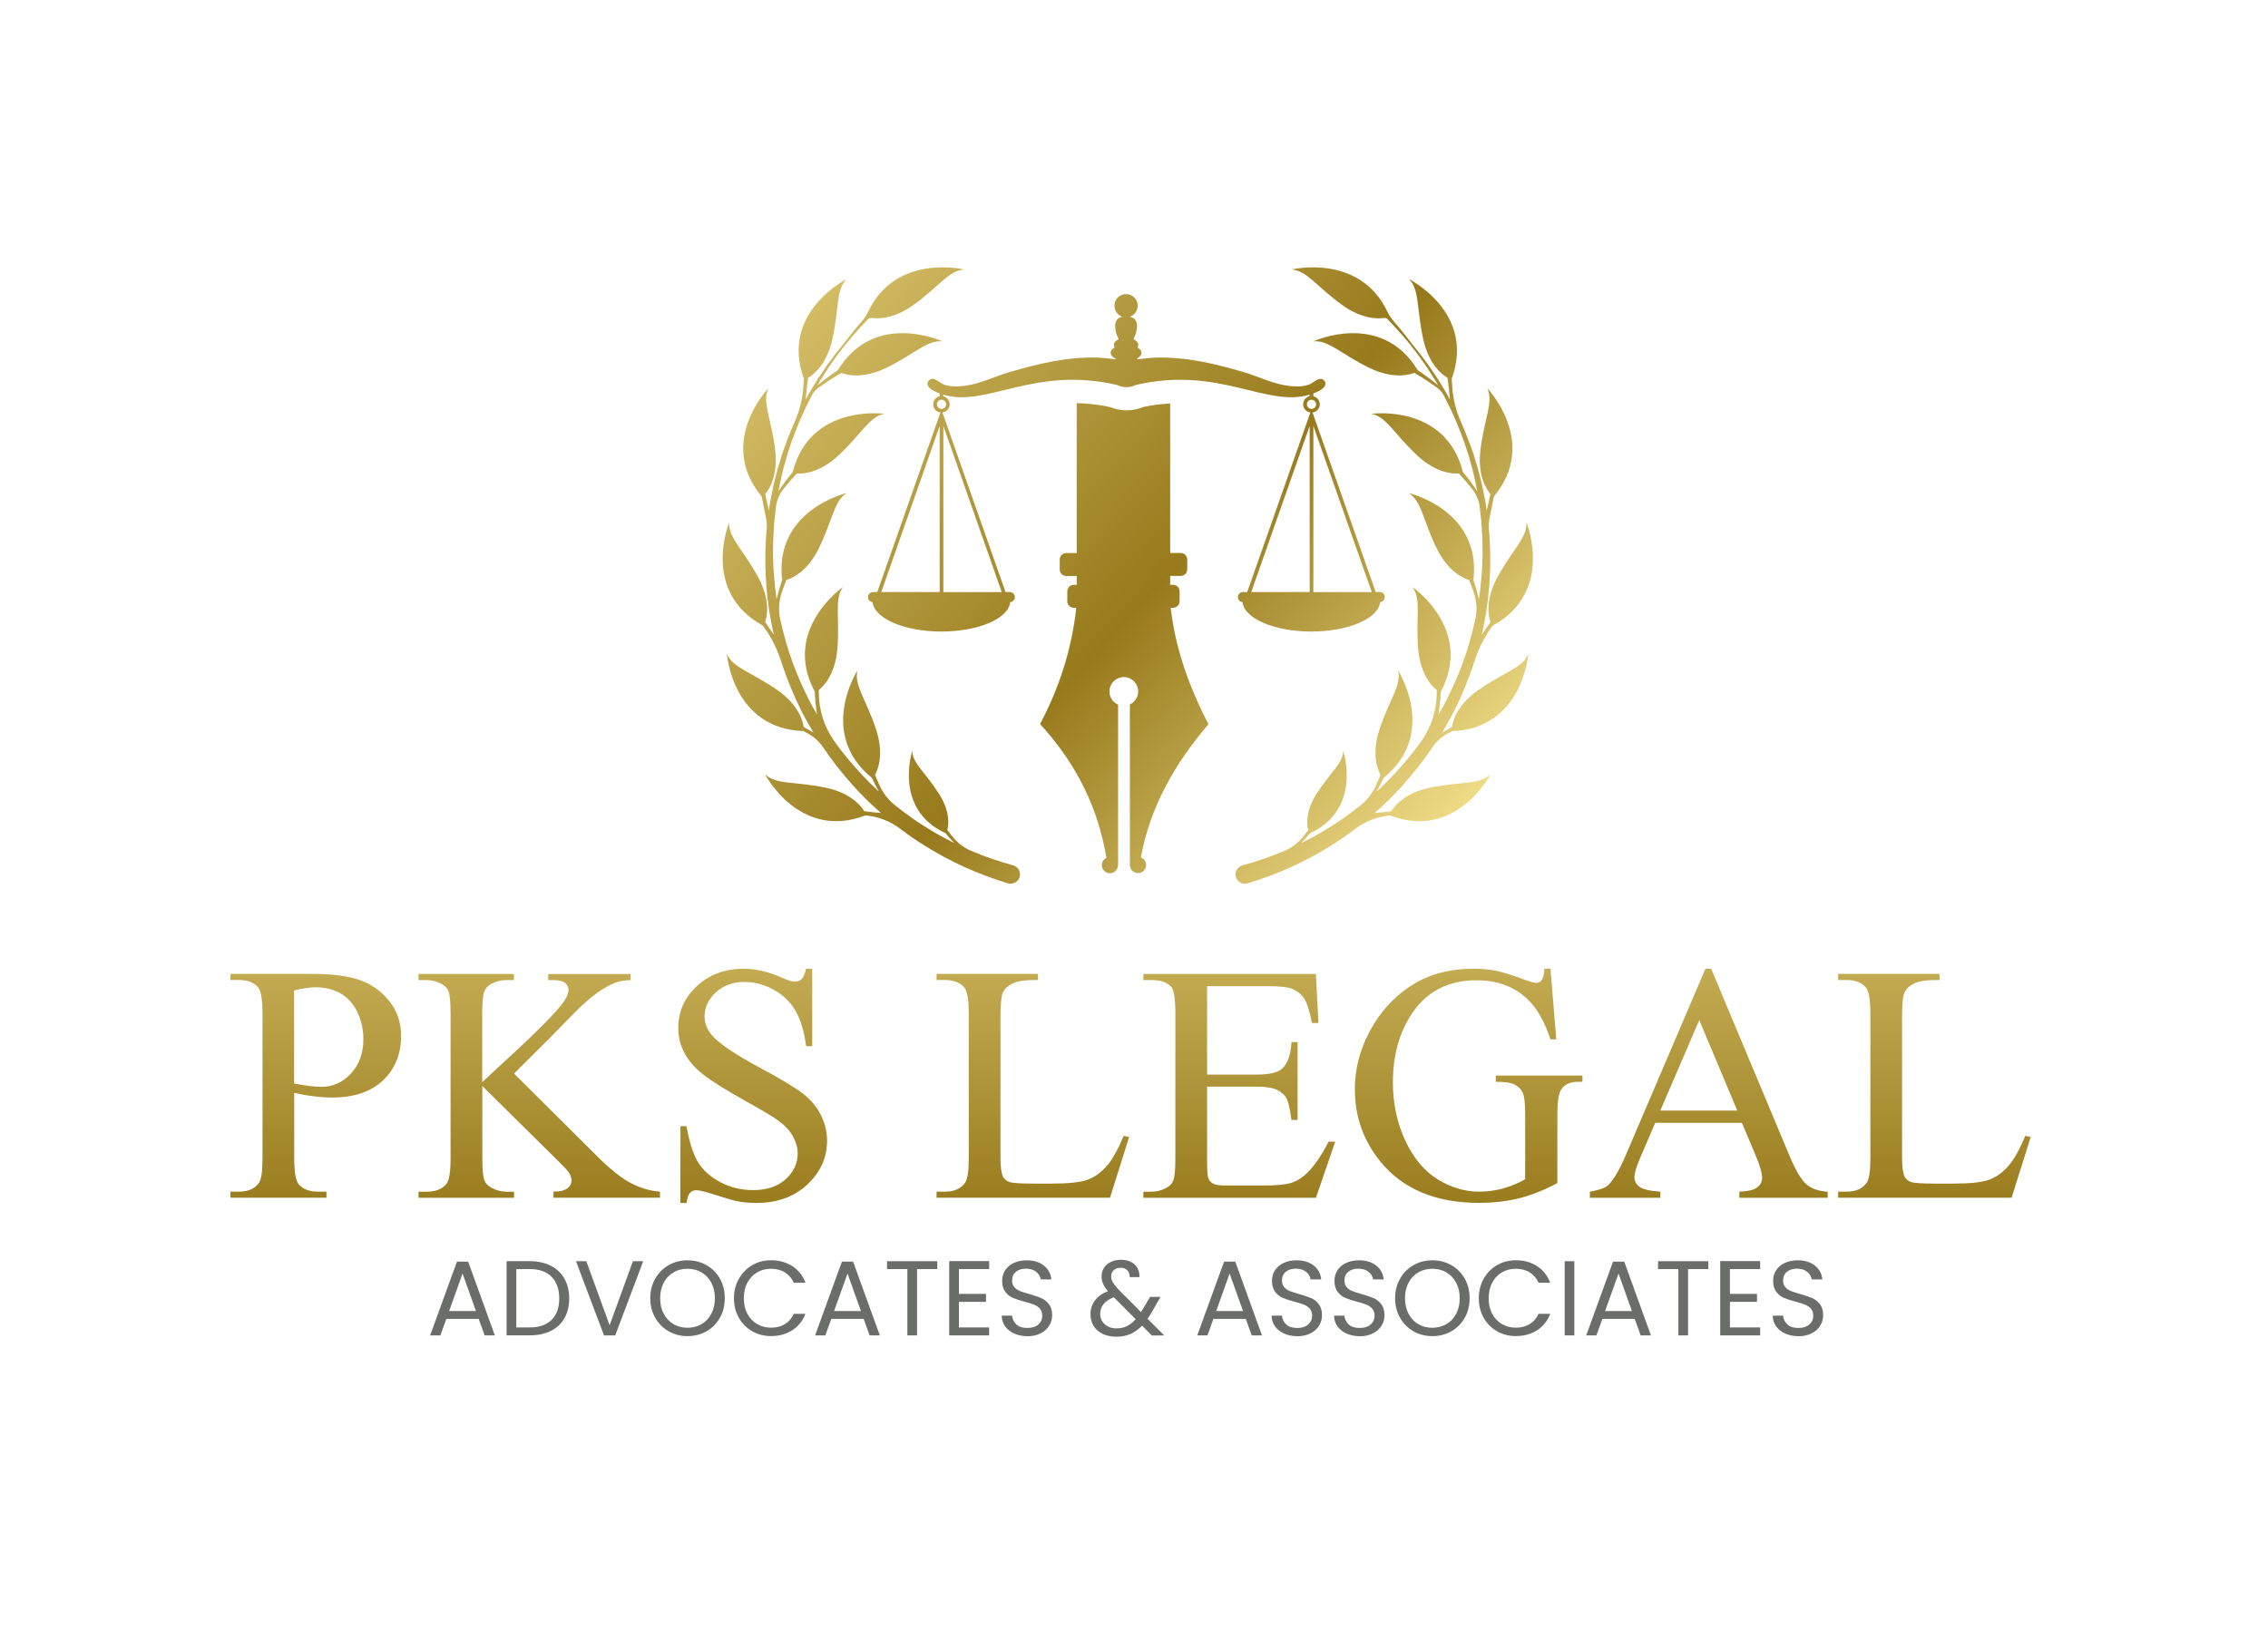 <svg width="246" height="178" viewBox="0 0 246 178" fill="none" xmlns="http://www.w3.org/2000/svg">
<rect width="246" height="178" fill="white"/>
<path d="M31.912 118.555V125.629C31.912 127.155 32.08 128.105 32.416 128.474C32.869 128.997 33.554 129.263 34.479 129.263H35.41V129.922H25V129.263H25.912C26.94 129.263 27.67 128.926 28.116 128.26C28.356 127.892 28.472 127.012 28.472 125.629V109.937C28.472 108.411 28.31 107.46 27.987 107.092C27.522 106.568 26.83 106.303 25.912 106.303H25V105.643H33.903C36.076 105.643 37.789 105.87 39.043 106.316C40.298 106.762 41.352 107.518 42.212 108.579C43.072 109.639 43.505 110.9 43.505 112.355C43.505 114.34 42.852 115.95 41.546 117.191C40.24 118.433 38.39 119.053 36.005 119.053C35.416 119.053 34.789 119.014 34.104 118.93C33.418 118.846 32.688 118.717 31.912 118.555ZM31.912 117.534C32.545 117.657 33.108 117.741 33.593 117.805C34.084 117.864 34.498 117.896 34.847 117.896C36.089 117.896 37.162 117.417 38.061 116.454C38.959 115.497 39.412 114.249 39.412 112.717C39.412 111.663 39.199 110.693 38.765 109.788C38.332 108.889 37.724 108.21 36.936 107.764C36.147 107.318 35.255 107.092 34.246 107.092C33.638 107.092 32.856 107.208 31.899 107.434V117.534H31.912Z" fill="url(#paint0_linear_29_13)"/>
<path d="M55.751 116.454L64.706 125.357C66.173 126.825 67.428 127.827 68.469 128.357C69.51 128.888 70.544 129.191 71.585 129.263V129.922H60.031V129.263C60.723 129.263 61.221 129.146 61.525 128.913C61.828 128.681 61.984 128.422 61.984 128.138C61.984 127.853 61.925 127.594 61.816 127.368C61.706 127.142 61.331 126.715 60.697 126.094L52.317 117.805V125.629C52.317 126.857 52.395 127.672 52.55 128.066C52.673 128.364 52.919 128.622 53.3 128.836C53.811 129.12 54.354 129.269 54.93 129.269H55.757V129.928H45.399V129.269H46.259C47.261 129.269 47.992 128.978 48.444 128.39C48.729 128.008 48.871 127.09 48.871 125.629V109.937C48.871 108.708 48.794 107.887 48.639 107.486C48.522 107.202 48.276 106.949 47.901 106.736C47.378 106.452 46.828 106.309 46.253 106.309H45.393V105.65H55.744V106.309H54.917C54.354 106.309 53.811 106.445 53.287 106.723C52.919 106.917 52.66 107.202 52.518 107.583C52.376 107.965 52.304 108.753 52.304 109.95V117.385C52.544 117.159 53.358 116.402 54.755 115.109C58.305 111.863 60.445 109.691 61.182 108.605C61.505 108.126 61.667 107.712 61.667 107.35C61.667 107.079 61.544 106.833 61.292 106.626C61.04 106.419 60.619 106.316 60.018 106.316H59.462V105.656H68.385V106.316C67.861 106.329 67.382 106.4 66.949 106.529C66.516 106.659 65.992 106.917 65.372 107.292C64.751 107.667 63.988 108.275 63.076 109.109C62.811 109.348 61.602 110.57 59.443 112.782L55.751 116.454Z" fill="url(#paint1_linear_29_13)"/>
<path d="M88.099 105.081V113.48H87.439C87.226 111.87 86.838 110.583 86.282 109.633C85.726 108.676 84.937 107.919 83.909 107.357C82.881 106.794 81.82 106.516 80.721 106.516C79.48 106.516 78.452 106.898 77.637 107.654C76.822 108.411 76.421 109.277 76.421 110.241C76.421 110.978 76.68 111.656 77.191 112.264C77.928 113.157 79.693 114.353 82.473 115.846C84.743 117.062 86.288 117.999 87.122 118.652C87.95 119.305 88.59 120.068 89.036 120.954C89.482 121.84 89.709 122.765 89.709 123.728C89.709 125.564 88.997 127.155 87.568 128.487C86.139 129.819 84.303 130.485 82.06 130.485C81.355 130.485 80.689 130.433 80.068 130.323C79.7 130.265 78.93 130.045 77.766 129.67C76.603 129.295 75.865 129.107 75.555 129.107C75.258 129.107 75.019 129.198 74.85 129.379C74.676 129.56 74.546 129.928 74.462 130.491H73.803V122.163H74.462C74.773 123.909 75.193 125.209 75.717 126.075C76.24 126.941 77.049 127.659 78.129 128.234C79.208 128.81 80.391 129.094 81.685 129.094C83.178 129.094 84.355 128.7 85.221 127.911C86.088 127.122 86.521 126.191 86.521 125.118C86.521 124.523 86.359 123.915 86.029 123.308C85.7 122.7 85.189 122.131 84.497 121.607C84.032 121.245 82.758 120.489 80.682 119.325C78.607 118.161 77.126 117.23 76.247 116.538C75.368 115.846 74.702 115.083 74.249 114.243C73.796 113.409 73.57 112.491 73.57 111.482C73.57 109.736 74.236 108.236 75.575 106.975C76.913 105.715 78.613 105.087 80.676 105.087C81.963 105.087 83.333 105.404 84.775 106.038C85.441 106.335 85.913 106.484 86.191 106.484C86.501 106.484 86.754 106.393 86.954 106.206C87.148 106.018 87.31 105.65 87.426 105.087H88.099V105.081Z" fill="url(#paint2_linear_29_13)"/>
<path d="M121.882 123.211L122.47 123.334L120.395 129.922H101.586V129.263H102.498C103.526 129.263 104.256 128.926 104.702 128.26C104.954 127.879 105.077 126.993 105.077 125.609V109.937C105.077 108.417 104.909 107.473 104.573 107.092C104.107 106.568 103.416 106.303 102.498 106.303H101.586V105.643H112.584V106.303C111.291 106.29 110.392 106.406 109.868 106.659C109.351 106.911 108.996 107.228 108.802 107.609C108.608 107.99 108.517 108.902 108.517 110.35V125.609C108.517 126.599 108.614 127.284 108.802 127.653C108.944 127.905 109.164 128.092 109.461 128.209C109.758 128.331 110.69 128.39 112.254 128.39H114.026C115.888 128.39 117.194 128.254 117.951 127.976C118.707 127.698 119.392 127.213 120.013 126.515C120.64 125.816 121.254 124.717 121.882 123.211Z" fill="url(#paint3_linear_29_13)"/>
<path d="M130.927 106.962V116.564H136.268C137.651 116.564 138.576 116.357 139.042 115.937C139.662 115.387 140.011 114.417 140.083 113.034H140.742V121.484H140.083C139.914 120.301 139.746 119.545 139.578 119.208C139.365 118.788 139.009 118.465 138.524 118.226C138.033 117.986 137.283 117.87 136.268 117.87H130.927V125.875C130.927 126.948 130.972 127.601 131.069 127.834C131.166 128.066 131.334 128.254 131.574 128.39C131.813 128.525 132.266 128.597 132.932 128.597H137.05C138.421 128.597 139.423 128.5 140.044 128.312C140.664 128.118 141.266 127.743 141.835 127.187C142.572 126.45 143.335 125.331 144.111 123.838H144.828L142.733 129.928H124.015V129.269H124.875C125.451 129.269 125.994 129.133 126.505 128.855C126.886 128.661 127.145 128.377 127.281 127.995C127.416 127.614 127.487 126.831 127.487 125.648V109.872C127.487 108.333 127.332 107.383 127.022 107.027C126.595 106.549 125.877 106.309 124.875 106.309H124.015V105.65H142.733L143.005 110.971H142.307C142.055 109.691 141.777 108.818 141.473 108.34C141.169 107.861 140.716 107.499 140.121 107.247C139.643 107.066 138.802 106.975 137.593 106.975H130.927V106.962Z" fill="url(#paint4_linear_29_13)"/>
<path d="M168.176 105.081L168.803 112.749H168.176C167.542 110.835 166.728 109.4 165.725 108.43C164.284 107.034 162.422 106.335 160.159 106.335C157.068 106.335 154.714 107.557 153.104 110.008C151.753 112.07 151.081 114.534 151.081 117.385C151.081 119.7 151.527 121.814 152.426 123.728C153.324 125.642 154.495 127.038 155.943 127.931C157.391 128.816 158.885 129.263 160.411 129.263C161.303 129.263 162.169 129.146 163.01 128.92C163.844 128.694 164.652 128.357 165.428 127.918V120.896C165.428 119.68 165.338 118.879 165.15 118.504C164.963 118.129 164.678 117.844 164.29 117.644C163.902 117.45 163.217 117.346 162.24 117.346V116.667H171.642V117.346H171.195C170.264 117.346 169.624 117.657 169.282 118.277C169.042 118.717 168.92 119.59 168.92 120.896V128.331C167.549 129.069 166.191 129.612 164.853 129.961C163.514 130.304 162.027 130.478 160.391 130.478C155.697 130.478 152.135 128.972 149.697 125.965C147.867 123.709 146.956 121.103 146.956 118.154C146.956 116.014 147.466 113.971 148.494 112.012C149.71 109.684 151.385 107.893 153.512 106.639C155.29 105.598 157.391 105.081 159.816 105.081C160.702 105.081 161.503 105.152 162.228 105.294C162.952 105.437 163.973 105.753 165.299 106.245C165.965 106.497 166.417 106.62 166.644 106.62C166.87 106.62 167.064 106.516 167.226 106.309C167.387 106.102 167.484 105.689 167.523 105.081H168.176Z" fill="url(#paint5_linear_29_13)"/>
<path d="M188.937 121.795H179.536L177.887 125.629C177.48 126.573 177.28 127.278 177.28 127.743C177.28 128.112 177.454 128.441 177.81 128.719C178.159 128.997 178.922 129.185 180.092 129.269V129.929H172.443V129.269C173.458 129.088 174.112 128.855 174.415 128.571C175.023 127.995 175.702 126.831 176.439 125.079L184.98 105.087H185.607L194.065 125.293C194.743 126.916 195.364 127.969 195.92 128.454C196.476 128.939 197.246 129.211 198.241 129.269V129.929H188.659V129.269C189.629 129.224 190.282 129.062 190.618 128.784C190.961 128.513 191.129 128.176 191.129 127.782C191.129 127.258 190.89 126.424 190.411 125.293L188.937 121.795ZM188.433 120.469L184.314 110.654L180.086 120.469H188.433Z" fill="url(#paint6_linear_29_13)"/>
<path d="M219.675 123.211L220.263 123.334L218.188 129.922H199.379V129.263H200.291C201.319 129.263 202.05 128.926 202.496 128.26C202.748 127.879 202.871 126.993 202.871 125.609V109.937C202.871 108.417 202.703 107.473 202.366 107.092C201.901 106.568 201.209 106.303 200.291 106.303H199.379V105.643H210.377V106.303C209.084 106.29 208.186 106.406 207.662 106.659C207.145 106.911 206.789 107.228 206.595 107.609C206.401 107.99 206.31 108.902 206.31 110.35V125.609C206.31 126.599 206.407 127.284 206.595 127.653C206.737 127.905 206.957 128.092 207.254 128.209C207.552 128.331 208.483 128.39 210.048 128.39H211.819C213.681 128.39 214.987 128.254 215.744 127.976C216.494 127.704 217.186 127.213 217.806 126.515C218.427 125.816 219.048 124.717 219.675 123.211Z" fill="url(#paint7_linear_29_13)"/>
<path d="M51.923 143.067H48.412L47.766 144.858H46.654L49.563 136.853H50.779L53.675 144.858H52.57L51.923 143.067ZM51.626 142.213L50.171 138.146L48.716 142.213H51.626Z" fill="#6B6D6B"/>
<path d="M59.74 137.299C60.38 137.629 60.878 138.095 61.221 138.702C61.563 139.31 61.738 140.028 61.738 140.849C61.738 141.67 61.563 142.388 61.221 142.989C60.878 143.597 60.387 144.056 59.74 144.373C59.1 144.69 58.337 144.851 57.458 144.851H54.949V136.802H57.458C58.337 136.808 59.093 136.97 59.74 137.299ZM59.837 143.164C60.387 142.614 60.658 141.838 60.658 140.849C60.658 139.847 60.38 139.064 59.831 138.502C59.281 137.939 58.486 137.661 57.458 137.661H56.003V143.991H57.458C58.499 143.991 59.288 143.713 59.837 143.164Z" fill="#6B6D6B"/>
<path d="M69.768 136.808L66.73 144.858H65.514L62.475 136.808H63.594L66.122 143.752L68.65 136.808H69.768Z" fill="#6B6D6B"/>
<path d="M72.529 144.412C71.915 144.062 71.424 143.571 71.068 142.944C70.712 142.317 70.531 141.612 70.531 140.823C70.531 140.034 70.712 139.33 71.068 138.702C71.424 138.075 71.915 137.584 72.529 137.235C73.143 136.886 73.829 136.711 74.572 136.711C75.329 136.711 76.014 136.886 76.628 137.235C77.243 137.584 77.728 138.069 78.083 138.696C78.439 139.323 78.613 140.028 78.613 140.823C78.613 141.618 78.439 142.323 78.083 142.95C77.728 143.571 77.243 144.062 76.628 144.412C76.014 144.761 75.329 144.935 74.572 144.935C73.829 144.935 73.15 144.761 72.529 144.412ZM76.092 143.636C76.544 143.371 76.894 143.002 77.152 142.517C77.411 142.032 77.54 141.47 77.54 140.83C77.54 140.183 77.411 139.621 77.152 139.136C76.894 138.657 76.544 138.282 76.098 138.024C75.652 137.758 75.141 137.629 74.572 137.629C74.003 137.629 73.493 137.758 73.046 138.024C72.6 138.289 72.245 138.657 71.993 139.136C71.734 139.621 71.605 140.183 71.605 140.83C71.605 141.47 71.734 142.032 71.993 142.517C72.251 143.002 72.607 143.377 73.053 143.636C73.499 143.894 74.01 144.03 74.572 144.03C75.135 144.024 75.646 143.894 76.092 143.636Z" fill="#6B6D6B"/>
<path d="M80.146 138.709C80.501 138.082 80.986 137.59 81.594 137.235C82.202 136.879 82.887 136.705 83.631 136.705C84.51 136.705 85.273 136.918 85.933 137.338C86.585 137.758 87.064 138.36 87.368 139.142H86.101C85.874 138.657 85.558 138.282 85.137 138.024C84.717 137.758 84.213 137.629 83.631 137.629C83.068 137.629 82.564 137.758 82.118 138.024C81.672 138.289 81.323 138.657 81.064 139.136C80.812 139.621 80.682 140.183 80.682 140.83C80.682 141.47 80.812 142.032 81.064 142.511C81.316 142.989 81.672 143.364 82.118 143.623C82.564 143.881 83.068 144.017 83.631 144.017C84.213 144.017 84.717 143.888 85.137 143.629C85.558 143.371 85.881 143.002 86.101 142.517H87.361C87.064 143.287 86.585 143.881 85.926 144.302C85.266 144.722 84.504 144.929 83.624 144.929C82.874 144.929 82.195 144.754 81.588 144.405C80.973 144.056 80.495 143.571 80.139 142.944C79.784 142.317 79.609 141.618 79.609 140.83C79.609 140.041 79.79 139.336 80.146 138.709Z" fill="#6B6D6B"/>
<path d="M93.678 143.067H90.168L89.521 144.858H88.409L91.319 136.853H92.534L95.431 144.858H94.325L93.678 143.067ZM93.381 142.213L91.926 138.146L90.472 142.213H93.381Z" fill="#6B6D6B"/>
<path d="M101.664 136.808V137.661H99.472V144.858H98.418V137.661H96.213V136.808H101.664Z" fill="#6B6D6B"/>
<path d="M104.011 137.661V140.351H106.946V141.218H104.011V143.991H107.289V144.858H102.957V136.795H107.289V137.661H104.011Z" fill="#6B6D6B"/>
<path d="M110.011 144.657C109.59 144.47 109.261 144.205 109.021 143.875C108.782 143.539 108.659 143.151 108.653 142.711H109.771C109.81 143.086 109.965 143.409 110.237 143.662C110.509 143.92 110.909 144.05 111.433 144.05C111.931 144.05 112.325 143.927 112.616 143.675C112.907 143.422 113.05 143.106 113.05 142.711C113.05 142.401 112.965 142.155 112.797 141.961C112.629 141.767 112.416 141.625 112.164 141.521C111.912 141.424 111.569 141.315 111.136 141.198C110.606 141.062 110.179 140.92 109.862 140.784C109.545 140.649 109.267 140.429 109.041 140.131C108.815 139.834 108.698 139.433 108.698 138.935C108.698 138.496 108.808 138.108 109.034 137.771C109.261 137.435 109.571 137.17 109.978 136.989C110.379 136.802 110.845 136.711 111.368 136.711C112.125 136.711 112.739 136.899 113.224 137.28C113.703 137.655 113.974 138.159 114.039 138.78H112.881C112.843 138.47 112.681 138.198 112.397 137.965C112.112 137.733 111.737 137.616 111.265 137.616C110.825 137.616 110.47 137.733 110.192 137.959C109.914 138.185 109.778 138.502 109.778 138.909C109.778 139.2 109.862 139.44 110.024 139.627C110.192 139.815 110.392 139.95 110.638 140.047C110.884 140.144 111.22 140.254 111.659 140.377C112.19 140.526 112.616 140.668 112.94 140.81C113.263 140.952 113.541 141.172 113.774 141.47C114.006 141.767 114.123 142.168 114.123 142.679C114.123 143.073 114.019 143.442 113.812 143.784C113.606 144.134 113.295 144.412 112.888 144.625C112.481 144.838 111.996 144.948 111.446 144.948C110.903 144.935 110.424 144.845 110.011 144.657Z" fill="#6B6D6B"/>
<path d="M124.927 144.858L123.873 143.797C123.479 144.205 123.058 144.509 122.612 144.703C122.166 144.897 121.662 145 121.099 145C120.543 145 120.052 144.897 119.625 144.703C119.198 144.502 118.869 144.218 118.629 143.849C118.397 143.481 118.28 143.047 118.28 142.556C118.28 141.993 118.442 141.502 118.759 141.069C119.076 140.636 119.548 140.306 120.175 140.06C119.929 139.769 119.748 139.498 119.645 139.252C119.535 139.006 119.483 138.735 119.483 138.444C119.483 138.108 119.567 137.797 119.742 137.526C119.916 137.254 120.162 137.041 120.485 136.886C120.808 136.73 121.183 136.653 121.604 136.653C122.017 136.653 122.38 136.73 122.69 136.899C123 137.06 123.227 137.286 123.382 137.571C123.537 137.862 123.602 138.179 123.589 138.534H122.535C122.541 138.217 122.457 137.972 122.27 137.791C122.082 137.61 121.849 137.519 121.552 137.519C121.242 137.519 120.996 137.603 120.808 137.778C120.621 137.952 120.524 138.172 120.524 138.444C120.524 138.677 120.589 138.896 120.711 139.116C120.841 139.33 121.054 139.595 121.351 139.912L123.757 142.323L123.964 142L124.746 140.681H125.877L124.933 142.323C124.804 142.556 124.649 142.795 124.474 143.054L126.285 144.864H124.927V144.858ZM122.231 143.849C122.567 143.687 122.884 143.435 123.181 143.099L120.815 140.72C119.832 141.095 119.334 141.696 119.334 142.511C119.334 142.963 119.496 143.345 119.826 143.642C120.155 143.94 120.576 144.095 121.099 144.095C121.52 144.095 121.895 144.017 122.231 143.849Z" fill="#6B6D6B"/>
<path d="M135.123 143.067H131.612L130.966 144.858H129.86L132.77 136.853H133.985L136.882 144.858H135.77L135.123 143.067ZM134.826 142.213L133.371 138.146L131.916 142.213H134.826Z" fill="#6B6D6B"/>
<path d="M139.281 144.657C138.861 144.47 138.531 144.205 138.292 143.875C138.052 143.539 137.93 143.151 137.923 142.711H139.042C139.08 143.086 139.236 143.409 139.507 143.662C139.779 143.92 140.18 144.05 140.703 144.05C141.201 144.05 141.596 143.927 141.887 143.675C142.178 143.422 142.32 143.106 142.32 142.711C142.32 142.401 142.236 142.155 142.068 141.961C141.899 141.767 141.686 141.625 141.434 141.521C141.182 141.424 140.839 141.315 140.406 141.198C139.876 141.062 139.449 140.92 139.132 140.784C138.809 140.649 138.537 140.429 138.311 140.131C138.085 139.834 137.968 139.433 137.968 138.935C137.968 138.496 138.078 138.108 138.305 137.771C138.531 137.435 138.841 137.17 139.249 136.989C139.656 136.802 140.115 136.711 140.639 136.711C141.395 136.711 142.009 136.899 142.494 137.28C142.973 137.655 143.244 138.159 143.309 138.78H142.152C142.113 138.47 141.951 138.198 141.667 137.965C141.382 137.733 141.007 137.616 140.535 137.616C140.096 137.616 139.74 137.733 139.462 137.959C139.184 138.185 139.048 138.502 139.048 138.909C139.048 139.2 139.132 139.44 139.294 139.627C139.462 139.815 139.662 139.95 139.908 140.047C140.154 140.144 140.49 140.254 140.93 140.377C141.46 140.526 141.887 140.668 142.21 140.81C142.533 140.952 142.811 141.172 143.044 141.47C143.277 141.767 143.393 142.168 143.393 142.679C143.393 143.073 143.29 143.442 143.083 143.784C142.876 144.134 142.565 144.412 142.158 144.625C141.751 144.838 141.266 144.948 140.716 144.948C140.173 144.935 139.701 144.845 139.281 144.657Z" fill="#6B6D6B"/>
<path d="M146.057 144.657C145.637 144.47 145.307 144.205 145.068 143.875C144.828 143.539 144.706 143.151 144.699 142.711H145.818C145.856 143.086 146.012 143.409 146.283 143.662C146.555 143.92 146.956 144.05 147.479 144.05C147.977 144.05 148.372 143.927 148.663 143.675C148.953 143.422 149.096 143.106 149.096 142.711C149.096 142.401 149.012 142.155 148.844 141.961C148.675 141.767 148.462 141.625 148.21 141.521C147.958 141.424 147.615 141.315 147.182 141.198C146.652 141.062 146.225 140.92 145.908 140.784C145.585 140.649 145.313 140.429 145.087 140.131C144.861 139.834 144.744 139.433 144.744 138.935C144.744 138.496 144.854 138.108 145.081 137.771C145.307 137.435 145.617 137.17 146.025 136.989C146.432 136.802 146.891 136.711 147.415 136.711C148.171 136.711 148.785 136.899 149.27 137.28C149.749 137.655 150.02 138.159 150.085 138.78H148.928C148.889 138.47 148.727 138.198 148.443 137.965C148.158 137.733 147.783 137.616 147.311 137.616C146.872 137.616 146.516 137.733 146.238 137.959C145.96 138.185 145.824 138.502 145.824 138.909C145.824 139.2 145.908 139.44 146.07 139.627C146.238 139.815 146.438 139.95 146.684 140.047C146.93 140.144 147.266 140.254 147.706 140.377C148.236 140.526 148.663 140.668 148.986 140.81C149.309 140.952 149.587 141.172 149.82 141.47C150.053 141.767 150.169 142.168 150.169 142.679C150.169 143.073 150.066 143.442 149.859 143.784C149.652 144.134 149.341 144.412 148.934 144.625C148.527 144.838 148.042 144.948 147.492 144.948C146.956 144.935 146.477 144.845 146.057 144.657Z" fill="#6B6D6B"/>
<path d="M153.318 144.412C152.704 144.062 152.212 143.571 151.857 142.944C151.501 142.317 151.32 141.612 151.32 140.823C151.32 140.034 151.501 139.33 151.857 138.702C152.212 138.075 152.704 137.584 153.318 137.235C153.932 136.886 154.617 136.711 155.361 136.711C156.117 136.711 156.803 136.886 157.417 137.235C158.031 137.584 158.516 138.069 158.872 138.696C159.227 139.323 159.402 140.028 159.402 140.823C159.402 141.618 159.227 142.323 158.872 142.95C158.516 143.571 158.031 144.062 157.417 144.412C156.803 144.761 156.117 144.935 155.361 144.935C154.617 144.935 153.932 144.761 153.318 144.412ZM156.88 143.636C157.333 143.371 157.689 143.002 157.941 142.517C158.199 142.032 158.329 141.47 158.329 140.83C158.329 140.183 158.199 139.621 157.941 139.136C157.682 138.657 157.333 138.282 156.887 138.024C156.441 137.758 155.93 137.629 155.361 137.629C154.792 137.629 154.281 137.758 153.835 138.024C153.389 138.289 153.033 138.657 152.781 139.136C152.523 139.621 152.393 140.183 152.393 140.83C152.393 141.47 152.523 142.032 152.781 142.517C153.04 143.002 153.395 143.377 153.842 143.636C154.294 143.901 154.798 144.03 155.361 144.03C155.923 144.024 156.434 143.894 156.88 143.636Z" fill="#6B6D6B"/>
<path d="M160.928 138.709C161.283 138.082 161.768 137.59 162.376 137.235C162.99 136.879 163.669 136.705 164.413 136.705C165.292 136.705 166.055 136.918 166.715 137.338C167.368 137.758 167.846 138.36 168.144 139.142H166.883C166.656 138.657 166.34 138.282 165.919 138.024C165.499 137.758 164.995 137.629 164.413 137.629C163.85 137.629 163.346 137.758 162.9 138.024C162.454 138.289 162.105 138.657 161.852 139.136C161.6 139.621 161.471 140.183 161.471 140.83C161.471 141.47 161.6 142.032 161.852 142.511C162.105 142.989 162.454 143.364 162.9 143.623C163.346 143.881 163.85 144.017 164.413 144.017C165.001 144.017 165.499 143.888 165.919 143.629C166.34 143.371 166.663 143.002 166.883 142.517H168.144C167.846 143.287 167.368 143.881 166.715 144.302C166.062 144.722 165.292 144.929 164.413 144.929C163.663 144.929 162.984 144.754 162.376 144.405C161.762 144.056 161.283 143.571 160.928 142.944C160.572 142.317 160.398 141.618 160.398 140.83C160.398 140.041 160.579 139.336 160.928 138.709Z" fill="#6B6D6B"/>
<path d="M170.762 136.808V144.858H169.715V136.808H170.762Z" fill="#6B6D6B"/>
<path d="M177.312 143.067H173.801L173.154 144.858H172.049L174.958 136.853H176.174L179.07 144.858H177.958L177.312 143.067ZM177.008 142.213L175.553 138.146L174.098 142.213H177.008Z" fill="#6B6D6B"/>
<path d="M185.291 136.808V137.661H183.099V144.858H182.045V137.661H179.84V136.808H185.291Z" fill="#6B6D6B"/>
<path d="M187.638 137.661V140.351H190.573V141.218H187.638V143.991H190.916V144.858H186.584V136.795H190.916V137.661H187.638Z" fill="#6B6D6B"/>
<path d="M193.638 144.657C193.217 144.47 192.888 144.205 192.649 143.875C192.409 143.539 192.286 143.151 192.28 142.711H193.399C193.437 143.086 193.593 143.409 193.864 143.662C194.136 143.92 194.536 144.05 195.06 144.05C195.558 144.05 195.952 143.927 196.243 143.675C196.534 143.422 196.677 143.106 196.677 142.711C196.677 142.401 196.593 142.155 196.424 141.961C196.256 141.767 196.043 141.625 195.791 141.521C195.539 141.424 195.196 141.315 194.763 141.198C194.233 141.062 193.806 140.92 193.489 140.784C193.166 140.649 192.894 140.429 192.668 140.131C192.442 139.834 192.325 139.433 192.325 138.935C192.325 138.496 192.435 138.108 192.661 137.771C192.888 137.435 193.198 137.17 193.605 136.989C194.013 136.802 194.472 136.711 194.996 136.711C195.752 136.711 196.366 136.899 196.851 137.28C197.33 137.655 197.601 138.159 197.666 138.78H196.509C196.47 138.47 196.308 138.198 196.024 137.965C195.739 137.733 195.364 137.616 194.892 137.616C194.452 137.616 194.097 137.733 193.819 137.959C193.541 138.185 193.405 138.502 193.405 138.909C193.405 139.2 193.489 139.44 193.651 139.627C193.819 139.815 194.019 139.95 194.265 140.047C194.511 140.144 194.847 140.254 195.287 140.377C195.817 140.526 196.243 140.668 196.567 140.81C196.89 140.952 197.168 141.172 197.401 141.47C197.634 141.767 197.75 142.168 197.75 142.679C197.75 143.073 197.646 143.442 197.44 143.784C197.233 144.134 196.922 144.412 196.515 144.625C196.108 144.838 195.623 144.948 195.073 144.948C194.53 144.935 194.058 144.845 193.638 144.657Z" fill="#6B6D6B"/>
<path d="M149.678 64.224H149.219L142.365 44.743C142.805 44.691 143.154 44.31 143.154 43.857C143.154 43.431 142.856 43.075 142.455 42.985V42.674C142.656 42.597 142.856 42.513 143.05 42.416C143.464 42.209 143.975 41.808 143.684 41.362C143.225 40.663 142.488 41.53 142.009 41.704C141.311 41.963 140.574 41.944 139.843 41.866C138.13 41.678 136.494 40.831 134.852 40.353C131.664 39.428 128.684 38.711 125.367 38.788C125.25 38.788 124.235 38.859 123.375 38.976C123.369 38.937 123.362 38.898 123.349 38.866C123.64 38.711 123.815 38.504 123.815 38.271C123.815 38.045 123.647 37.844 123.375 37.689C123.433 37.605 123.466 37.508 123.466 37.411C123.466 37.159 123.259 36.933 122.936 36.797C123.175 36.383 123.323 35.84 123.323 35.381C123.323 34.715 123 34.443 122.541 34.359C123.039 34.191 123.401 33.719 123.401 33.163C123.401 32.465 122.839 31.902 122.14 31.902C121.442 31.902 120.879 32.465 120.879 33.163C120.879 33.719 121.242 34.191 121.739 34.359C121.287 34.443 120.957 34.715 120.957 35.381C120.957 35.834 121.106 36.383 121.345 36.797C121.022 36.939 120.815 37.159 120.815 37.411C120.815 37.508 120.847 37.605 120.905 37.689C120.634 37.844 120.466 38.045 120.466 38.271C120.466 38.523 120.679 38.75 121.009 38.905C121.002 38.931 120.996 38.95 120.996 38.976C120.136 38.859 119.121 38.788 119.004 38.788C115.688 38.711 112.707 39.428 109.519 40.353C107.871 40.831 106.241 41.678 104.528 41.866C103.797 41.95 103.054 41.963 102.362 41.704C101.883 41.523 101.146 40.663 100.687 41.362C100.396 41.808 100.907 42.209 101.321 42.416C101.521 42.513 101.722 42.603 101.916 42.674V42.985C101.515 43.075 101.217 43.431 101.217 43.857C101.217 44.316 101.56 44.691 102.006 44.743L95.153 64.224H94.694C94.39 64.224 94.144 64.47 94.144 64.774C94.144 65.065 94.37 65.298 94.648 65.317C94.823 67.095 98.094 68.505 102.11 68.505C106.125 68.505 109.403 67.089 109.571 65.317C109.855 65.298 110.075 65.058 110.075 64.774C110.075 64.47 109.83 64.224 109.526 64.224H109.067L102.22 44.743C102.659 44.691 103.008 44.31 103.008 43.857C103.008 43.431 102.711 43.075 102.31 42.985V42.81C107.024 44.239 112.106 39.648 121.183 41.763C121.183 41.763 122.121 42.293 123.168 41.763C132.246 39.648 137.328 44.239 142.042 42.81V42.985C141.641 43.075 141.343 43.431 141.343 43.857C141.343 44.316 141.686 44.691 142.132 44.743L135.279 64.224H134.819C134.516 64.224 134.27 64.47 134.27 64.774C134.27 65.065 134.496 65.298 134.774 65.317C134.949 67.095 138.22 68.505 142.236 68.505C146.251 68.505 149.522 67.089 149.697 65.317C149.981 65.298 150.201 65.058 150.201 64.774C150.227 64.47 149.981 64.224 149.678 64.224ZM101.922 64.224H95.586L101.922 46.198V64.224ZM102.323 46.205L108.659 64.231H102.323V46.205ZM102.62 43.857C102.62 44.129 102.394 44.355 102.123 44.355C101.851 44.355 101.625 44.129 101.625 43.857C101.625 43.586 101.851 43.36 102.123 43.36C102.394 43.36 102.62 43.579 102.62 43.857ZM142.055 64.224H135.718L142.055 46.198V64.224ZM141.757 43.857C141.757 43.586 141.977 43.36 142.255 43.36C142.527 43.36 142.753 43.586 142.753 43.857C142.753 44.129 142.527 44.355 142.255 44.355C141.983 44.355 141.757 44.129 141.757 43.857ZM142.455 64.224V46.205L148.792 64.231H142.455V64.224Z" fill="url(#paint8_linear_29_13)"/>
<path fill-rule="evenodd" clip-rule="evenodd" d="M123.75 93.016C124.714 87.624 127.378 82.884 131.076 78.552C128.994 74.556 127.494 70.386 126.977 65.925H127.242C127.63 65.925 127.947 65.608 127.947 65.22V64.14C127.947 63.752 127.63 63.435 127.242 63.435H126.925V62.472H128.069C128.457 62.472 128.774 62.155 128.774 61.767V60.688C128.774 60.3 128.457 59.983 128.069 59.983H126.925V43.767C125.949 43.825 124.979 43.935 123.99 44.155C123.421 44.388 122.826 44.511 122.205 44.511C121.436 44.511 120.808 44.323 120.401 44.155C119.179 43.883 117.989 43.76 116.787 43.728V59.989H115.642C115.254 59.989 114.944 60.306 114.944 60.694V61.774C114.944 62.162 115.261 62.479 115.642 62.479H116.787V63.442H116.464C116.076 63.442 115.765 63.759 115.765 64.147V65.227C115.765 65.614 116.082 65.931 116.464 65.931H116.742C116.211 70.658 114.795 74.789 112.81 78.539C116.929 83.02 119.153 87.895 120.007 93.055C119.716 93.197 119.509 93.494 119.509 93.844C119.509 94.329 119.903 94.723 120.388 94.723C120.86 94.723 121.229 94.354 121.261 93.889H121.274V76.438C120.718 76.199 120.336 75.649 120.336 75.003C120.336 74.143 121.035 73.444 121.895 73.444C122.755 73.444 123.453 74.143 123.453 75.003C123.453 75.63 123.084 76.166 122.554 76.419V93.831V93.876H122.561C122.586 94.335 122.962 94.71 123.434 94.71C123.918 94.71 124.313 94.316 124.313 93.831C124.313 93.462 124.08 93.145 123.75 93.016Z" fill="url(#paint9_linear_29_13)"/>
<path d="M160.34 74.854C157.941 76.528 157.553 78.352 157.488 78.856C157.107 79.082 156.751 79.276 156.428 79.457C156.939 78.61 157.417 77.751 157.857 76.865C158.594 75.365 159.227 73.813 159.764 72.235C159.822 72.061 159.88 71.886 159.939 71.712C160.352 70.412 160.96 69.177 161.762 68.071C161.814 68 161.872 67.923 161.924 67.852C168.648 64.166 165.564 56.666 165.564 56.666C165.667 58.321 164.064 59.588 162.422 62.608C161.025 65.181 161.49 66.985 161.665 67.464C161.322 67.994 160.999 68.459 160.721 68.847C160.831 68.362 160.934 67.877 161.025 67.392C161.342 65.757 161.523 64.095 161.6 62.433L161.626 61.813C161.639 61.606 161.646 61.399 161.639 61.192V59.944C161.633 59.53 161.6 59.116 161.587 58.696C161.575 58.489 161.575 58.282 161.555 58.075L161.497 57.455C161.458 57.041 161.484 56.627 161.562 56.226L162.04 53.853C166.941 47.957 161.316 42.112 161.316 42.112C162.021 43.618 160.993 45.377 160.579 48.797C160.223 51.7 161.322 53.207 161.659 53.595C161.523 54.28 161.374 54.888 161.251 55.373L161.199 54.985C161.154 54.571 161.057 54.17 160.98 53.763L160.863 53.155C160.824 52.948 160.786 52.748 160.734 52.547C160.534 51.746 160.352 50.931 160.094 50.148L159.913 49.554L159.822 49.256L159.719 48.965L159.299 47.795C159.034 47.116 158.755 46.444 158.465 45.771C157.934 44.575 157.605 43.295 157.527 41.989C157.508 41.685 157.488 41.388 157.456 41.097C160.094 33.9 152.833 30.279 152.833 30.279C154.003 31.463 153.628 33.467 154.378 36.823C155.018 39.681 156.557 40.728 157.003 40.98C157.146 41.956 157.223 42.778 157.262 43.347C157.249 43.327 157.243 43.308 157.23 43.282L156.939 42.739C156.842 42.558 156.725 42.383 156.622 42.209L155.982 41.148L155.29 40.12C155.173 39.952 155.064 39.778 154.941 39.609L154.572 39.112C154.191 38.581 153.79 38.071 153.37 37.573C152.788 36.836 151.992 35.775 151.301 35.006C150.977 34.644 150.693 34.249 150.486 33.81C147.466 27.441 140.083 29.232 140.083 29.232C141.738 29.335 142.798 31.081 145.591 33.092C147.803 34.676 149.548 34.586 150.188 34.476C150.266 34.502 150.357 34.528 150.434 34.553L151.281 35.439C152.387 36.655 153.441 37.909 154.365 39.267L154.721 39.765C154.837 39.933 154.941 40.107 155.051 40.282L155.71 41.316L155.988 41.801C155.251 41.181 154.514 40.638 153.783 40.166C149.801 33.616 142.443 37.03 142.443 37.03C144.091 36.855 145.43 38.394 148.52 39.9C151.152 41.181 152.93 40.631 153.402 40.444C154.456 41.064 155.335 41.666 155.839 42.028C156.156 42.26 156.428 42.551 156.609 42.907V42.913L156.887 43.463C157.65 44.911 158.264 46.431 158.82 47.963L159.202 49.127L159.299 49.418L159.383 49.715L159.544 50.304C159.777 51.086 159.939 51.888 160.113 52.683C160.159 52.883 160.197 53.084 160.23 53.284V53.297C159.732 52.534 159.215 51.836 158.678 51.202C156.79 43.773 148.753 44.886 148.753 44.886C150.382 45.202 151.21 47.064 153.725 49.411C155.865 51.409 157.727 51.403 158.238 51.358C158.814 51.985 159.286 52.547 159.635 52.98C160.12 53.582 160.437 54.306 160.508 55.075C160.508 55.082 160.508 55.082 160.508 55.088L160.643 56.304L160.676 56.608L160.695 56.912L160.734 57.519L160.773 58.127C160.786 58.328 160.786 58.535 160.792 58.735C160.799 59.142 160.812 59.55 160.812 59.95L160.779 61.166C160.779 61.367 160.766 61.573 160.747 61.774L160.702 62.382C160.637 63.261 160.54 64.134 160.417 65.007C160.243 64.276 160.042 63.578 159.816 62.925C160.702 55.308 152.801 53.485 152.801 53.485C154.21 54.364 154.32 56.401 155.833 59.485C157.12 62.117 158.865 62.776 159.35 62.912C159.538 63.384 159.699 63.823 159.835 64.211C160.171 65.162 160.243 66.19 160.023 67.179C160.023 67.186 160.023 67.192 160.016 67.192C159.667 68.776 159.24 70.341 158.678 71.854C158.122 73.373 157.462 74.854 156.719 76.283C156.499 76.697 156.266 77.104 156.027 77.511C156.163 76.651 156.24 75.824 156.273 75.035C159.887 68.278 153.201 63.675 153.201 63.675C154.191 65.007 153.544 66.94 153.822 70.367C154.055 73.283 155.439 74.537 155.839 74.847C155.839 74.957 155.839 75.067 155.839 75.177C155.827 77.033 155.258 78.85 154.184 80.363C154.178 80.369 154.171 80.376 154.171 80.388C153.24 81.707 152.193 82.936 151.094 84.113C150.809 84.397 150.544 84.701 150.253 84.979L149.38 85.813C149.367 85.8 149.367 85.807 149.354 85.794C149.619 85.322 149.859 84.856 150.072 84.391C156.027 79.561 151.643 72.733 151.643 72.733C152.038 74.343 150.693 75.876 149.619 79.147C148.708 81.927 149.49 83.615 149.742 84.061C149.568 84.481 149.4 84.869 149.238 85.212C148.85 86.052 148.281 86.802 147.55 87.371C147.544 87.371 147.544 87.378 147.538 87.378C146.283 88.38 144.971 89.318 143.587 90.126C142.785 90.604 141.964 91.044 141.124 91.464C141.473 91.109 141.796 90.746 142.093 90.384C147.796 87.753 145.695 81.442 145.695 81.442C145.682 82.8 144.305 83.744 142.792 86.124C141.505 88.147 141.783 89.647 141.899 90.048C141.712 90.294 141.537 90.52 141.369 90.727C140.826 91.412 140.121 91.956 139.32 92.298C139.313 92.298 139.313 92.305 139.307 92.305C137.833 92.925 136.32 93.443 134.781 93.869L134.761 93.876H134.755C134.341 93.992 134.031 94.367 134.018 94.8C133.998 95.544 134.684 96.016 135.33 95.822C136.947 95.331 138.531 94.736 140.07 94.044C141.609 93.346 143.089 92.531 144.512 91.639C145.372 91.102 146.199 90.52 147.007 89.906C148.1 89.072 149.413 88.574 150.783 88.458C157.941 91.206 161.671 83.996 161.671 83.996C160.475 85.147 158.471 84.746 155.102 85.445C152.238 86.04 151.165 87.565 150.906 88.005C150.214 88.096 149.607 88.154 149.109 88.186C149.561 87.785 150.007 87.371 150.447 86.958L151.333 86.065C151.63 85.774 151.902 85.451 152.186 85.141C153.305 83.886 154.359 82.58 155.29 81.184C155.309 81.158 155.329 81.126 155.348 81.1C155.807 80.414 156.428 79.865 157.158 79.496C157.275 79.438 157.398 79.373 157.514 79.309C165.176 79.024 165.771 70.929 165.771 70.929C165.156 72.468 163.165 72.888 160.34 74.854Z" fill="url(#paint10_linear_29_13)"/>
<path d="M84.316 74.854C86.715 76.528 87.103 78.352 87.167 78.856C87.549 79.082 87.904 79.276 88.228 79.457C87.717 78.61 87.239 77.751 86.799 76.865C86.062 75.365 85.428 73.813 84.891 72.235C84.833 72.061 84.775 71.886 84.717 71.712C84.297 70.412 83.695 69.177 82.894 68.071C82.842 68 82.784 67.923 82.732 67.852C76.008 64.166 79.092 56.666 79.092 56.666C78.988 58.321 80.592 59.588 82.234 62.608C83.631 65.181 83.165 66.985 82.991 67.464C83.333 67.994 83.657 68.459 83.935 68.847C83.825 68.362 83.721 67.877 83.631 67.392C83.314 65.757 83.133 64.095 83.055 62.433L83.029 61.813C83.016 61.606 83.01 61.399 83.016 61.192V59.944C83.023 59.53 83.055 59.116 83.068 58.696C83.081 58.489 83.081 58.282 83.1 58.075L83.159 57.455C83.198 57.041 83.172 56.627 83.094 56.226L82.616 53.853C77.715 47.957 83.34 42.112 83.34 42.112C82.635 43.618 83.663 45.377 84.077 48.797C84.432 51.7 83.333 53.207 82.997 53.595C83.133 54.28 83.281 54.888 83.404 55.373L83.456 54.985C83.501 54.571 83.598 54.17 83.676 53.763L83.792 53.155C83.831 52.948 83.87 52.748 83.922 52.547C84.122 51.746 84.303 50.931 84.562 50.148L84.743 49.554L84.833 49.256L84.937 48.965L85.357 47.795C85.622 47.116 85.9 46.444 86.191 45.771C86.721 44.575 87.051 43.295 87.129 41.989C87.148 41.685 87.167 41.388 87.2 41.097C84.562 33.9 91.823 30.279 91.823 30.279C90.652 31.463 91.027 33.467 90.277 36.823C89.637 39.681 88.099 40.728 87.652 40.98C87.51 41.956 87.439 42.778 87.394 43.347C87.407 43.327 87.413 43.308 87.426 43.282L87.717 42.739C87.814 42.558 87.93 42.383 88.034 42.209L88.674 41.148L89.366 40.12C89.482 39.952 89.592 39.778 89.715 39.609L90.083 39.112C90.465 38.581 90.866 38.071 91.286 37.573C91.868 36.836 92.663 35.775 93.355 35.006C93.678 34.644 93.963 34.249 94.17 33.81C97.189 27.441 104.573 29.232 104.573 29.232C102.918 29.335 101.857 31.081 99.064 33.092C96.853 34.676 95.107 34.586 94.467 34.476C94.39 34.502 94.299 34.528 94.222 34.553L93.374 35.439C92.269 36.655 91.215 37.909 90.29 39.267L89.935 39.765C89.818 39.933 89.715 40.107 89.605 40.282L88.945 41.316L88.668 41.801C89.404 41.181 90.142 40.638 90.872 40.166C94.855 33.616 102.213 37.03 102.213 37.03C100.564 36.855 99.226 38.394 96.135 39.9C93.504 41.181 91.726 40.631 91.254 40.444C90.2 41.064 89.32 41.666 88.816 42.028C88.499 42.26 88.228 42.551 88.047 42.907V42.913L87.769 43.463C87.006 44.911 86.391 46.431 85.835 47.963L85.454 49.127L85.357 49.418L85.279 49.715L85.118 50.304C84.885 51.086 84.723 51.888 84.549 52.683C84.504 52.883 84.465 53.084 84.432 53.284V53.297C84.93 52.534 85.448 51.836 85.984 51.202C87.872 43.773 95.909 44.886 95.909 44.886C94.28 45.202 93.452 47.064 90.937 49.411C88.797 51.409 86.935 51.403 86.424 51.358C85.848 51.985 85.376 52.547 85.027 52.98C84.542 53.582 84.225 54.306 84.154 55.075C84.154 55.082 84.154 55.082 84.154 55.088L84.019 56.304L83.986 56.608L83.967 56.912L83.928 57.519L83.889 58.127C83.876 58.328 83.876 58.535 83.87 58.735C83.85 59.136 83.838 59.537 83.838 59.944L83.87 61.16C83.87 61.36 83.883 61.567 83.902 61.767L83.948 62.375C84.012 63.255 84.109 64.127 84.232 65C84.407 64.27 84.607 63.571 84.833 62.918C83.948 55.302 91.849 53.478 91.849 53.478C90.439 54.358 90.329 56.394 88.816 59.478C87.529 62.11 85.784 62.77 85.299 62.905C85.111 63.377 84.95 63.817 84.814 64.205C84.478 65.155 84.407 66.183 84.626 67.173C84.626 67.179 84.626 67.186 84.633 67.186C84.982 68.77 85.409 70.334 85.971 71.847C86.527 73.367 87.187 74.847 87.93 76.276C88.15 76.69 88.383 77.097 88.622 77.505C88.486 76.645 88.409 75.817 88.376 75.028C84.762 68.272 91.448 63.668 91.448 63.668C90.458 65 91.105 66.933 90.827 70.36C90.594 73.276 89.211 74.531 88.81 74.841C88.81 74.951 88.81 75.061 88.81 75.171C88.823 77.026 89.392 78.843 90.465 80.356C90.471 80.363 90.478 80.369 90.478 80.382C91.409 81.701 92.456 82.93 93.555 84.106C93.84 84.391 94.105 84.695 94.396 84.973L95.269 85.807C95.282 85.794 95.275 85.8 95.295 85.787C95.03 85.315 94.79 84.85 94.577 84.384C88.622 79.554 93.006 72.727 93.006 72.727C92.612 74.337 93.956 75.869 95.03 79.141C95.941 81.921 95.159 83.608 94.907 84.055C95.081 84.475 95.249 84.863 95.411 85.205C95.799 86.046 96.368 86.796 97.099 87.365C97.105 87.365 97.105 87.371 97.112 87.371C98.366 88.374 99.678 89.311 101.062 90.119C101.864 90.598 102.685 91.037 103.526 91.458C103.176 91.102 102.853 90.74 102.556 90.378C96.853 87.746 98.954 81.436 98.954 81.436C98.967 82.794 100.344 83.738 101.857 86.117C103.144 88.141 102.866 89.641 102.75 90.042C102.937 90.287 103.112 90.514 103.28 90.721C103.823 91.406 104.528 91.949 105.329 92.292C105.336 92.292 105.336 92.298 105.342 92.298C106.817 92.919 108.33 93.436 109.868 93.863L109.888 93.869H109.894C110.308 93.986 110.618 94.361 110.631 94.794C110.651 95.538 109.965 96.01 109.319 95.816C107.702 95.324 106.118 94.729 104.579 94.037C103.041 93.339 101.56 92.525 100.138 91.632C99.278 91.096 98.45 90.514 97.642 89.9C96.549 89.065 95.237 88.568 93.866 88.451C86.708 91.199 82.978 83.99 82.978 83.99C84.174 85.141 86.178 84.74 89.547 85.438C92.411 86.033 93.484 87.559 93.743 87.999C94.435 88.089 95.043 88.147 95.54 88.18C95.088 87.779 94.642 87.365 94.202 86.951L93.316 86.059C93.019 85.768 92.747 85.445 92.463 85.134C91.344 83.88 90.29 82.574 89.359 81.177C89.34 81.151 89.32 81.119 89.301 81.093C88.842 80.408 88.221 79.858 87.491 79.49C87.368 79.432 87.251 79.367 87.135 79.302C79.447 79.037 78.846 70.942 78.846 70.942C79.499 72.468 81.497 72.888 84.316 74.854Z" fill="url(#paint11_linear_29_13)"/>
<defs>
<linearGradient id="paint0_linear_29_13" x1="34.251" y1="72.462" x2="34.251" y2="138.656" gradientUnits="userSpaceOnUse">
<stop stop-color="#FAE894"/>
<stop offset="0.894" stop-color="#977A1C"/>
</linearGradient>
<linearGradient id="paint1_linear_29_13" x1="58.492" y1="72.462" x2="58.492" y2="138.656" gradientUnits="userSpaceOnUse">
<stop stop-color="#FAE894"/>
<stop offset="0.894" stop-color="#977A1C"/>
</linearGradient>
<linearGradient id="paint2_linear_29_13" x1="81.643" y1="72.462" x2="81.643" y2="138.656" gradientUnits="userSpaceOnUse">
<stop stop-color="#FAE894"/>
<stop offset="0.894" stop-color="#977A1C"/>
</linearGradient>
<linearGradient id="paint3_linear_29_13" x1="112.028" y1="72.462" x2="112.028" y2="138.656" gradientUnits="userSpaceOnUse">
<stop stop-color="#FAE894"/>
<stop offset="0.894" stop-color="#977A1C"/>
</linearGradient>
<linearGradient id="paint4_linear_29_13" x1="134.417" y1="72.462" x2="134.417" y2="138.656" gradientUnits="userSpaceOnUse">
<stop stop-color="#FAE894"/>
<stop offset="0.894" stop-color="#977A1C"/>
</linearGradient>
<linearGradient id="paint5_linear_29_13" x1="159.295" y1="72.462" x2="159.295" y2="138.656" gradientUnits="userSpaceOnUse">
<stop stop-color="#FAE894"/>
<stop offset="0.894" stop-color="#977A1C"/>
</linearGradient>
<linearGradient id="paint6_linear_29_13" x1="185.337" y1="72.462" x2="185.337" y2="138.656" gradientUnits="userSpaceOnUse">
<stop stop-color="#FAE894"/>
<stop offset="0.894" stop-color="#977A1C"/>
</linearGradient>
<linearGradient id="paint7_linear_29_13" x1="209.821" y1="72.462" x2="209.821" y2="138.656" gradientUnits="userSpaceOnUse">
<stop stop-color="#FAE894"/>
<stop offset="0.894" stop-color="#977A1C"/>
</linearGradient>
<linearGradient id="paint8_linear_29_13" x1="68.815" y1="7.043" x2="161.405" y2="92.707" gradientUnits="userSpaceOnUse">
<stop stop-color="#FAE894"/>
<stop offset="0.634" stop-color="#977A1C"/>
<stop offset="1" stop-color="#FAE894"/>
</linearGradient>
<linearGradient id="paint9_linear_29_13" x1="63.021" y1="13.305" x2="155.611" y2="98.969" gradientUnits="userSpaceOnUse">
<stop stop-color="#FAE894"/>
<stop offset="0.634" stop-color="#977A1C"/>
<stop offset="1" stop-color="#FAE894"/>
</linearGradient>
<linearGradient id="paint10_linear_29_13" x1="75.566" y1="-0.254" x2="168.155" y2="85.41" gradientUnits="userSpaceOnUse">
<stop stop-color="#FAE894"/>
<stop offset="0.634" stop-color="#977A1C"/>
<stop offset="1" stop-color="#FAE894"/>
</linearGradient>
<linearGradient id="paint11_linear_29_13" x1="55.423" y1="21.517" x2="148.013" y2="107.181" gradientUnits="userSpaceOnUse">
<stop stop-color="#FAE894"/>
<stop offset="0.634" stop-color="#977A1C"/>
<stop offset="1" stop-color="#FAE894"/>
</linearGradient>
</defs>
</svg>
